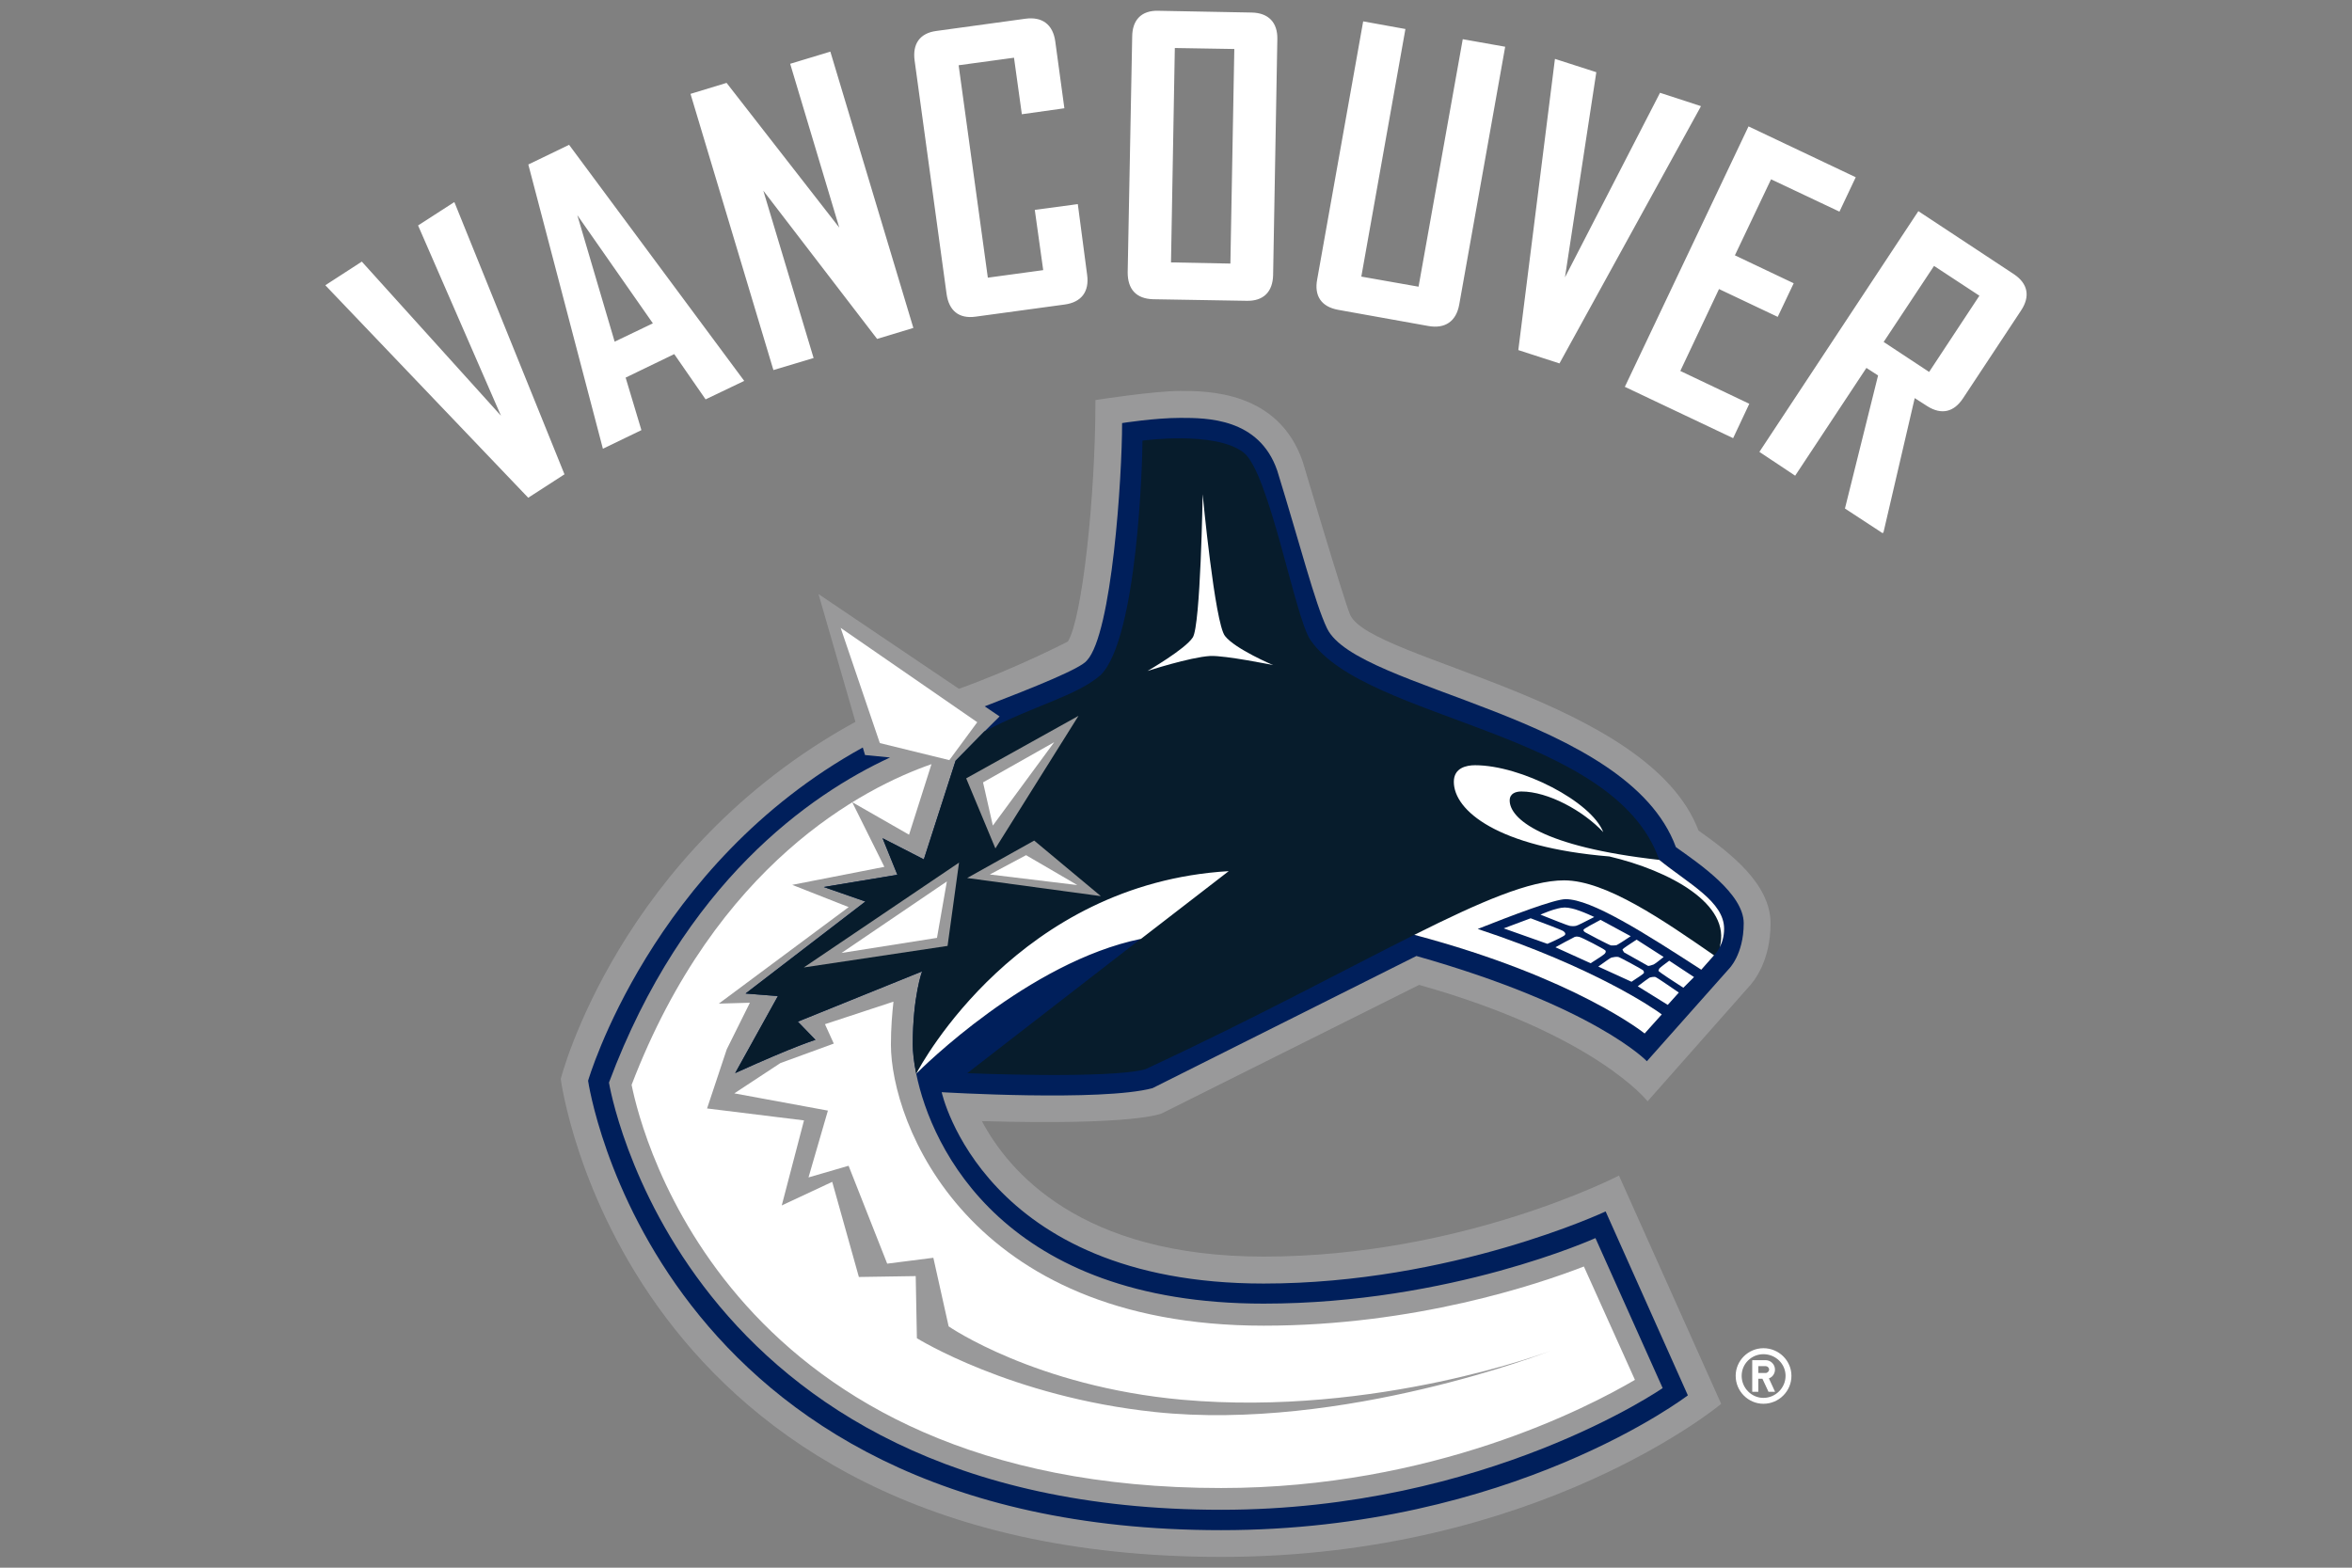 <svg xmlns="http://www.w3.org/2000/svg" viewBox="0 0 24 16"><rect x="0" y="0" width="24" height="16" fill="#808080" stroke="none"/><path fill="#99999A" d="M11.856,11.363l2.625-1.311c1.799,0.506,2.331,1.188,2.331,1.188l1.028-1.163 c0.058-0.059,0.227-0.271,0.227-0.653c0-0.412-0.431-0.731-0.735-0.947c-0.51-1.345-3.345-1.735-3.555-2.202 c-0.068-0.163-0.483-1.561-0.483-1.561C13.047,3.99,12.319,3.99,12.045,3.99c-0.276,0-0.867,0.093-0.867,0.093 c0,1.008-0.138,2.237-0.281,2.464c0,0-0.511,0.267-1.112,0.483L8.352,6.063l0.377,1.304c-2.419,1.327-3.007,3.644-3.007,3.644 s0.621,4.879,6.74,4.879c3.235,0,5.101-1.562,5.101-1.562l-1.043-2.33c0,0-1.592,0.827-3.625,0.827 c-1.875,0-2.606-0.874-2.876-1.383C11.606,11.488,11.856,11.363,11.856,11.363z"/><path fill="#001F5B" d="M11.76,11.106l2.693-1.349c1.825,0.517,2.352,1.074,2.352,1.074l0.834-0.939c0,0,0.154-0.146,0.154-0.469 c0-0.3-0.451-0.606-0.692-0.777c-0.497-1.351-3.255-1.598-3.56-2.233c-0.123-0.256-0.278-0.866-0.508-1.61 c-0.185-0.538-0.721-0.538-0.988-0.538c-0.26,0-0.595,0.053-0.595,0.053c0,0.55-0.103,2.147-0.359,2.423 c-0.062,0.082-0.533,0.271-1.043,0.468l0.152,0.103l-0.156,0.155L9.751,7.764L9.427,8.771L9.006,8.555l0.151,0.373L8.406,9.053 l0.425,0.148l-1.223,0.939l0.33,0.026l-0.436,0.786c0.63-0.286,0.819-0.339,0.819-0.339l-0.18-0.186l1.268-0.513 c0,0-0.095,0.256-0.095,0.747c0,0.07,0.01,0.173,0.035,0.296c0.155,0.767,0.904,2.348,3.545,2.348c1.91,0,3.386-0.669,3.386-0.669 l0.686,1.531c0,0-1.793,1.242-4.504,1.242c-5.545,0-6.248-4.36-6.248-4.36c0.764-2.044,2.05-2.939,2.868-3.318L8.827,7.706 L8.804,7.629C6.641,8.822,6.001,11.03,6.001,11.03s0.656,4.587,6.46,4.587c2.968,0,4.762-1.376,4.762-1.376l-0.839-1.877 c0,0-1.568,0.736-3.49,0.736c-2.862,0-3.285-1.953-3.285-1.953S11.24,11.245,11.76,11.106z M17.548,9.666 c0.016-0.055,0.019-0.108,0.012-0.16C17.566,9.558,17.563,9.611,17.548,9.666c0.024-0.045,0.045-0.108,0.045-0.188 C17.593,9.558,17.572,9.621,17.548,9.666z"/><path fill="#071C2C" d="M16.931,8.776c-0.461-1.321-2.989-1.414-3.56-2.245c-0.157-0.23-0.419-1.71-0.682-1.913 c-0.289-0.223-1.031-0.121-1.031-0.121c0,0.205-0.05,2.02-0.428,2.394c-0.251,0.215-0.678,0.308-1.187,0.575L9.751,7.764 L9.427,8.771L9.006,8.555l0.151,0.373L8.406,9.053l0.425,0.148l-1.223,0.939l0.33,0.026l-0.436,0.786 c0.63-0.286,0.819-0.339,0.819-0.339l-0.18-0.186l1.268-0.513c0,0-0.095,0.256-0.095,0.747c0,0.07,0.01,0.173,0.035,0.296 c0.052-0.053,1.146-1.142,2.294-1.377L9.87,10.953c0,0,1.459,0.062,1.819-0.041c1.127-0.524,2.034-1.017,2.743-1.371 c1.646,0.437,2.35,1.007,2.35,1.007l0.175-0.195c-0.083-0.062-0.688-0.479-1.878-0.872c0.354-0.14,0.783-0.304,0.897-0.304 c0.263,0,0.802,0.343,1.384,0.72L17.49,9.75c0,0,0.031-0.027,0.058-0.084c0.016-0.055,0.019-0.108,0.012-0.16 c0.007,0.052,0.004,0.105-0.012,0.16c0.024-0.045,0.045-0.108,0.045-0.188C17.593,9.203,17.235,9.022,16.931,8.776z"/><g fill="#99999A"><path d="M10.553 8.579L9.869 8.961l1.364.185L10.553 8.579zM9.669 9.654l.117-.85L8.202 9.874 9.669 9.654zM11.005 7.306L9.859 7.944l.298.715L11.005 7.306z"/></g><g fill="#FFF"><path d="M8.302 3.654L7.789 1.946 8.95 3.459 9.32 3.347 8.473.527 8.063.651 8.564 2.323 7.414.846 7.046.958 7.892 3.777zM9.659 3c.024.172.127.255.295.232l.91-.124c.171-.023.253-.132.229-.304l-.095-.721-.439.059.086.615L10.08 2.834 9.782.666l.565-.077.08.577.434-.061-.093-.683c-.024-.172-.133-.254-.304-.231l-.91.125C9.388.338 9.309.446 9.333.619L9.659 3zM11.766 3.054l.955.016c.17.004.266-.09.27-.263l.043-2.404c.005-.175-.092-.272-.262-.275L11.817.11c-.168-.004-.263.092-.264.264l-.046 2.404C11.506 2.953 11.595 3.049 11.766 3.054zM11.988.49l.607.01-.04 2.19-.606-.012L11.988.49zM13.654 3.162l.92.165c.172.031.285-.047.316-.218l.469-2.632-.433-.077-.451 2.526-.584-.103.45-2.527L13.91.218 13.441 2.85C13.408 3.021 13.484 3.131 13.654 3.162zM17.146 3.786L17.541 2.95 18.14 3.234 18.303 2.891 17.703 2.606 18.072 1.83 18.77 2.16 18.936 1.809 17.842 1.29 16.58 3.948 17.685 4.472 17.85 4.121zM20.551 2.799l-.976-.644-1.622 2.457.365.243.727-1.1.119.077L18.826 5.19l.385.252L19.22 5.43l.318-1.367.129.083c.142.089.269.063.364-.081l.592-.896C20.718 3.026 20.694 2.895 20.551 2.799zM19.685 3.796l-.464-.306.514-.776.463.304L19.685 3.796zM17.353 1.091L17.356 1.083 16.939.947 15.969 2.831 16.289.737 15.867.601 15.866.607 15.493 3.573 15.913 3.709zM6.384 3.854l.496-.24L7.2 4.076l.393-.188 0-.002L5.807 1.478 5.391 1.679l.76 2.897L6.152 4.58l.393-.19L6.384 3.854zM5.891 2.196l.771 1.104-.39.187L5.891 2.196zM4.635 2.063L4.266 2.301 5.112 4.243 3.692 2.67 3.32 2.911 3.325 2.917 5.39 5.08 5.76 4.841 4.639 2.069zM17.994 13.76c-.155 0-.283.127-.283.282 0 .157.128.285.283.285.158 0 .286-.128.286-.285C18.28 13.887 18.152 13.76 17.994 13.76zM17.994 14.267c-.122 0-.222-.102-.222-.225s.1-.221.222-.221c.124 0 .226.098.226.221S18.118 14.267 17.994 14.267z"/><path d="M18.112 13.978c0-.052-.042-.096-.096-.096H17.88v.323h.062v-.133h.042l.062.133h.067l-.063-.137C18.086 14.055 18.112 14.02 18.112 13.978zM18.017 14.013h-.075v-.07h.075c.019 0 .035.016.035.035C18.052 13.995 18.035 14.013 18.017 14.013zM8.587 9.726L9.561 9.572 9.662 8.996zM10.993 9.033L10.47 8.728 10.1 8.925zM10.131 8.426L10.757 7.575 10.031 7.985z"/><path d="M12.895 13.53c-3.039 0-3.804-2.084-3.804-2.867 0-.176.013-.32.026-.44l-.699.23.09.198L7.963 10.85l-.47.309.955.176L8.25 12.017l.409-.119.394.999.471-.06.156.7c0 0 .887.614 2.385.749 1.983.176 3.756-.499 3.756-.499s-2.116.828-4.038.624c-1.468-.155-2.427-.753-2.427-.753l-.012-.634-.58.009-.272-.971-.515.241.227-.868-.989-.122.201-.604.236-.475-.317.009L8.66 9.258 8.084 9.031l.94-.184L8.696 8.187l.58.332.229-.72c-.695.242-2.194 1.012-3.06 3.273.104.519 1.01 4.115 6.016 4.115 2.158 0 3.735-.818 4.222-1.104l-.521-1.157C15.688 13.11 14.436 13.53 12.895 13.53zM8.578 6.408L8.978 7.584 9.687 7.758 9.972 7.371zM12.5 6.491c-.104-.13-.228-1.447-.228-1.447s-.021 1.342-.101 1.462c-.077.12-.462.342-.462.342s.43-.14.639-.153c.154-.007.643.093.643.093S12.603 6.624 12.5 6.491z"/><path d="M12.538 8.891c-2.139.126-3.136 1.965-3.189 2.068.052-.053 1.146-1.142 2.294-1.377L12.538 8.891zM16.931 8.776c-1.2-.134-1.526-.422-1.526-.606 0-.072.062-.092.119-.092.272 0 .631.196.836.415C16.238 8.18 15.521 7.81 15.052 7.81c-.088 0-.217.026-.217.169 0 .294.446.668 1.587.762.613.144 1.249.486 1.126.926.024-.045.045-.108.045-.188C17.593 9.203 17.235 9.022 16.931 8.776zM15.344 9.475l.446.158c.081-.035.17-.078.179-.091.006-.012.006-.021-.015-.038-.013-.011-.211-.086-.335-.132L15.344 9.475zM15.719 9.335c.118.047.283.113.297.114.019.004.049.005.067 0 .015-.002.111-.053.185-.09-.071-.033-.21-.097-.302-.097C15.877 9.263 15.719 9.335 15.719 9.335zM16.159 9.488c-.003.008 0 .016.016.027.017.011.247.132.264.134.02.001.035.001.055-.002.011-.004.093-.055.146-.092l-.308-.167C16.252 9.43 16.166 9.477 16.159 9.488zM16.377 9.731c.008-.01.011-.02.005-.03-.013-.016-.243-.135-.268-.139-.026-.005-.041-.005-.062.009-.021.01-.138.072-.18.097l.359.163C16.299 9.788 16.372 9.741 16.377 9.731zM16.817 9.858c.007.001.031-.004.056-.014.012-.005.066-.046.103-.077l-.276-.177c-.066.043-.138.09-.144.1 0 .004.002.008.016.03L16.817 9.858zM16.931 9.886c-.007.016-.01.023-.005.026.007.01.152.106.251.169l.109-.109-.253-.167C16.986 9.839 16.935 9.879 16.931 9.886zM16.773 9.933c.004-.008.002-.021-.008-.031C16.751 9.89 16.53 9.77 16.514 9.767c-.018-.004-.051.001-.07.006-.009.001-.073.047-.135.092l.339.155C16.705 9.983 16.767 9.941 16.773 9.933zM16.832 9.978c-.009.004-.071.051-.12.088l.306.19.113-.126c-.092-.064-.229-.156-.237-.158C16.883 9.967 16.848 9.972 16.832 9.978z"/><path d="M14.432,9.541c1.646,0.437,2.35,1.007,2.35,1.007l0.175-0.195c-0.083-0.062-0.688-0.479-1.878-0.872 c0.354-0.14,0.783-0.304,0.897-0.304c0.263,0,0.802,0.343,1.384,0.72L17.49,9.75c-0.508-0.351-1.101-0.765-1.53-0.765 C15.611,8.985,15.111,9.201,14.432,9.541z"/></g></svg>